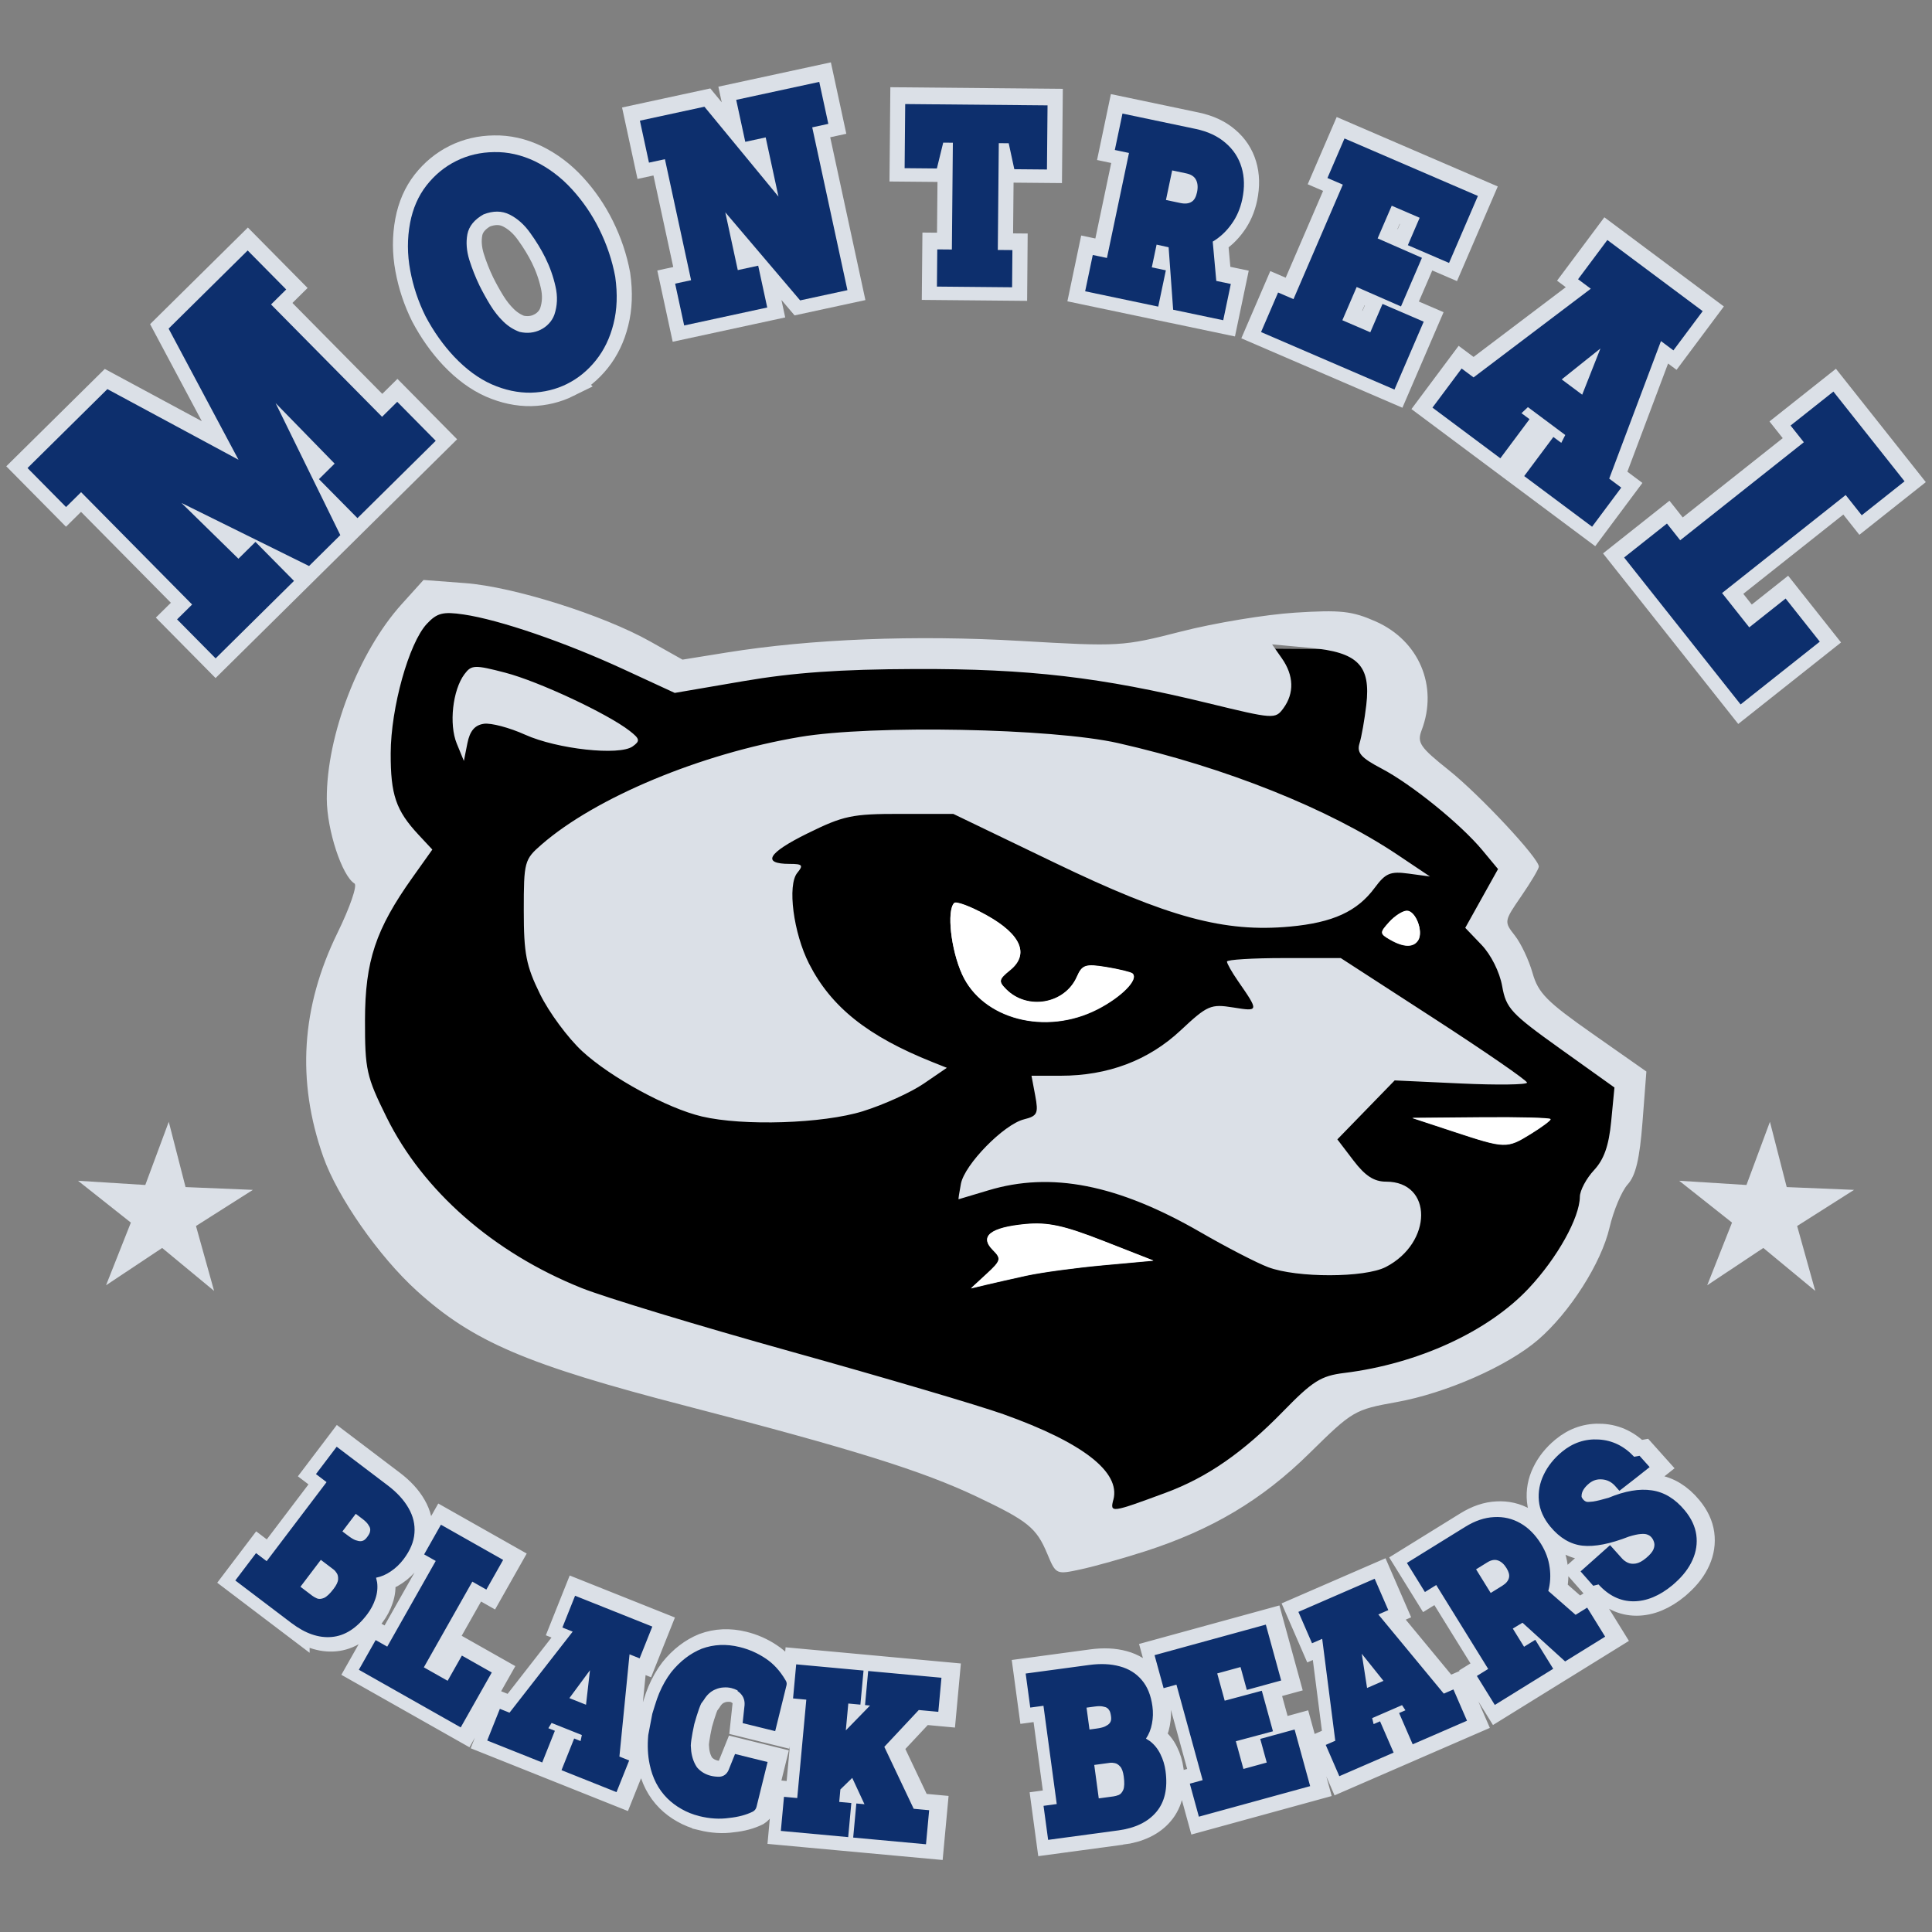 <?xml version="1.0" encoding="UTF-8" standalone="no"?>
<!-- Created with Inkscape (http://www.inkscape.org/) -->

<svg
   width="105.833mm"
   height="105.833mm"
   viewBox="0 0 105.833 105.833"
   version="1.1"
   id="svg1"
   xml:space="preserve"
   inkscape:version="1.4 (e7c3feb100, 2024-10-09)"
   sodipodi:docname="montreal.svg"
   inkscape:export-filename="../pngs/montreal.png"
   inkscape:export-xdpi="96"
   inkscape:export-ydpi="96"
   xmlns:inkscape="http://www.inkscape.org/namespaces/inkscape"
   xmlns:sodipodi="http://sodipodi.sourceforge.net/DTD/sodipodi-0.dtd"
   xmlns="http://www.w3.org/2000/svg"
   xmlns:svg="http://www.w3.org/2000/svg"><rect x="0" y="0" width="105.833" height="105.833" fill="#808080" stroke="none"/><sodipodi:namedview
     id="namedview1"
     pagecolor="#ffffff"
     bordercolor="#000000"
     borderopacity="0.25"
     inkscape:showpageshadow="2"
     inkscape:pageopacity="0.0"
     inkscape:pagecheckerboard="0"
     inkscape:deskcolor="#d1d1d1"
     inkscape:document-units="mm"
     inkscape:zoom="1.3647356"
     inkscape:cx="340.35897"
     inkscape:cy="177.32372"
     inkscape:window-width="1920"
     inkscape:window-height="1011"
     inkscape:window-x="0"
     inkscape:window-y="32"
     inkscape:window-maximized="1"
     inkscape:current-layer="layer1"
     showgrid="false" /><defs
     id="defs1" /><g
     inkscape:label="Capa 1"
     inkscape:groupmode="layer"
     id="layer1"><path
       d="m 16.135,88.876 -3.079,-2.335 1.136,-1.499 0.581,0.441 3.282,-4.329 -0.581,-0.441 1.136,-1.499 2.794,2.118 q 0.76,0.576 1.139,1.241 0.383,0.66 0.326,1.371 -0.048,0.71 -0.601,1.439 -0.298,0.393 -0.691,0.657 -0.388,0.268 -0.811,0.349 l 0.058,0.252 q 0.059,0.462 -0.098,0.913 -0.148,0.45 -0.45,0.847 -0.866,1.142 -1.94,1.235 -1.069,0.097 -2.201,-0.761 z m 3.09,-4.795 q 0.255,0.193 0.418,0.253 0.172,0.058 0.272,0.054 0.069,0.004 0.155,-0.035 0.095,-0.04 0.207,-0.188 0.139,-0.184 0.156,-0.291 0.026,-0.109 0.009,-0.17 -0.012,-0.09 -0.109,-0.227 -0.088,-0.139 -0.317,-0.313 l -0.362,-0.274 -0.731,0.964 z m -1.953,3.296 q 0.102,0.077 0.258,0.147 0.16,0.065 0.38,-0.025 0.224,-0.095 0.53,-0.498 0.24,-0.316 0.247,-0.527 0.011,-0.216 -0.079,-0.341 -0.086,-0.13 -0.153,-0.18 l -0.714,-0.541 -1.117,1.473 z m 8.132,7.212 -5.58,-3.157 0.92,-1.626 0.635,0.359 2.656,-4.694 -0.635,-0.359 0.92,-1.626 3.408,1.928 -0.92,1.626 -0.768,-0.435 -2.656,4.694 1.303,0.737 0.781,-1.381 1.637,0.926 z m 8.534,3.546 -3.013,-1.203 0.693,-1.735 0.351,0.14 0.07,-0.33 -1.658,-0.662 -0.177,0.288 0.357,0.142 -0.693,1.735 -3.013,-1.203 0.693,-1.735 0.529,0.211 3.46,-4.44 -0.564,-0.225 0.695,-1.741 4.231,1.689 -0.695,1.741 -0.553,-0.221 -0.555,5.6 0.535,0.214 z m -1.671,-4.787 0.217,-1.89 -1.127,1.527 z m 6.201,6.098 q -0.522,-0.129 -0.966,-0.384 -0.44,-0.247 -0.784,-0.589 -0.735,-0.735 -0.964,-1.859 -0.156,-0.73 -0.077,-1.607 l 0.222,-1.164 q 0,0 0.132,-0.429 0.132,-0.429 0.245,-0.697 0.271,-0.645 0.661,-1.155 0.722,-0.896 1.668,-1.282 0.986,-0.363 2.085,-0.091 0.764,0.189 1.403,0.617 0.642,0.416 1.097,1.187 0.097,0.142 0.061,0.285 l -0.621,2.516 -1.783,-0.44 0.106,-0.989 q 0.033,-0.48 -0.384,-0.767 0.012,-0.05 -0.022,-0.045 -0.146,-0.076 -0.314,-0.117 -0.211,-0.052 -0.433,-0.034 -0.22,0.011 -0.426,0.099 -0.394,0.153 -0.652,0.584 l -0.148,0.201 q -0.114,0.249 -0.249,0.69 -0.128,0.436 -0.128,0.436 0,0 -0.093,0.458 -0.087,0.46 -0.097,0.714 l 0.023,0.309 q 0.068,0.524 0.321,0.89 0.297,0.344 0.751,0.456 0.224,0.055 0.481,0.053 0.337,-0.029 0.489,-0.354 l 0.359,-0.893 1.783,0.44 -0.606,2.453 q -0.025,0.099 -0.08,0.165 -0.054,0.059 -0.116,0.097 -0.549,0.273 -1.306,0.35 -0.772,0.112 -1.636,-0.101 z m 12.423,1.545 -3.988,-0.367 0.172,-1.867 0.446,0.041 -0.67,-1.443 -0.65,0.634 -0.063,0.682 0.663,0.061 -0.172,1.867 -3.689,-0.34 0.172,-1.867 0.726,0.067 0.497,-5.39 -0.726,-0.067 0.172,-1.867 3.689,0.34 -0.172,1.867 -0.663,-0.061 -0.136,1.472 1.327,-1.362 -0.274,-0.025 0.172,-1.867 4.014,0.37 -0.172,1.867 -1.07,-0.099 -1.888,2.017 1.609,3.393 0.847,0.078 z m 10.521,-0.758 -3.83,0.517 -0.252,-1.864 0.723,-0.098 -0.727,-5.383 -0.723,0.098 -0.252,-1.864 3.475,-0.469 q 0.945,-0.128 1.682,0.076 0.737,0.198 1.198,0.742 0.466,0.537 0.589,1.444 0.066,0.488 -0.026,0.953 -0.086,0.464 -0.328,0.819 l 0.219,0.138 q 0.368,0.286 0.574,0.717 0.212,0.423 0.279,0.918 0.192,1.42 -0.504,2.244 -0.69,0.823 -2.097,1.013 z m -1.192,-5.578 q 0.317,-0.043 0.475,-0.116 0.163,-0.08 0.231,-0.154 0.052,-0.046 0.085,-0.134 0.039,-0.096 0.014,-0.279 -0.031,-0.228 -0.094,-0.317 -0.058,-0.095 -0.114,-0.127 -0.072,-0.055 -0.237,-0.084 -0.16,-0.037 -0.445,0.002 l -0.45,0.061 0.162,1.198 z m 0.94,3.714 q 0.127,-0.017 0.287,-0.077 0.159,-0.067 0.252,-0.286 0.092,-0.226 0.025,-0.726 -0.053,-0.393 -0.197,-0.548 -0.144,-0.161 -0.296,-0.186 -0.153,-0.031 -0.235,-0.02 l -0.888,0.12 0.247,1.832 z m 10.775,-0.562 -6.096,1.673 -0.496,-1.808 0.703,-0.193 -1.436,-5.232 -0.703,0.193 -0.496,-1.808 6.096,-1.673 0.84,3.06 -1.882,0.516 -0.344,-1.252 -1.277,0.35 0.41,1.493 2.033,-0.545 0.61,2.221 -2.033,0.545 0.416,1.518 1.277,-0.35 -0.356,-1.296 1.882,-0.516 z m 8.592,-3.583 -2.975,1.292 -0.744,-1.714 0.346,-0.15 -0.185,-0.282 -1.637,0.711 0.08,0.328 0.352,-0.153 0.744,1.714 -2.975,1.292 -0.744,-1.714 0.522,-0.227 -0.716,-5.583 -0.557,0.242 -0.747,-1.719 4.178,-1.815 0.747,1.719 -0.546,0.237 3.586,4.337 0.528,-0.229 z m -4.576,-2.184 -1.189,-1.485 0.291,1.875 z m 12.144,-2.421 -2.192,1.357 -2.336,-2.121 -0.531,0.321 0.616,0.996 0.615,-0.381 0.983,1.588 -3.199,1.98 -0.983,-1.588 0.62,-0.384 -2.846,-4.597 -0.62,0.384 -0.987,-1.594 3.199,-1.98 q 0.8,-0.495 1.575,-0.531 0.777,-0.045 1.441,0.334 0.66,0.374 1.132,1.135 0.384,0.62 0.473,1.287 0.095,0.664 -0.075,1.288 l 1.495,1.309 0.636,-0.394 z m -5.637,-2.786 q 0.316,-0.195 0.37,-0.447 0.052,-0.22 -0.137,-0.525 -0.202,-0.326 -0.469,-0.417 -0.261,-0.094 -0.582,0.105 l -0.615,0.381 0.801,1.295 z m 9.328,-0.037 q -1.064,0.882 -2.141,0.886 -1.072,-3.44e-4 -1.913,-0.924 l -0.289,0.073 -0.694,-0.787 1.616,-1.439 0.65,0.724 q 0.132,0.149 0.323,0.239 0.187,0.086 0.437,0.045 0.249,-0.04 0.559,-0.298 0.31,-0.257 0.403,-0.467 0.088,-0.214 0.044,-0.378 -0.044,-0.163 -0.125,-0.262 l -0.025,-0.03 q -0.082,-0.099 -0.213,-0.147 -0.131,-0.058 -0.378,-0.035 -0.243,0.018 -0.64,0.14 -1.551,0.605 -2.546,0.498 -0.989,-0.111 -1.761,-1.042 -0.555,-0.67 -0.627,-1.408 -0.071,-0.747 0.267,-1.443 0.334,-0.7 0.994,-1.247 0.896,-0.743 2.017,-0.675 1.116,0.064 1.938,0.945 l 0.296,-0.054 0.555,0.62 Q 89.706,80.989 88.874,81.629 L 88.619,81.342 q -0.285,-0.304 -0.686,-0.337 -0.405,-0.038 -0.716,0.219 -0.419,0.347 -0.415,0.693 -0.015,0.062 0.087,0.185 0.073,0.089 0.179,0.126 0.07,0.025 0.365,-0.011 0.295,-0.045 0.851,-0.207 1.347,-0.56 2.364,-0.406 1.018,0.145 1.806,1.096 0.535,0.645 0.633,1.345 0.094,0.695 -0.205,1.367 -0.299,0.672 -0.949,1.252 z"
       id="text1-9"
       style="font-size:11.245px;line-height:1;font-family:'Ranked Sports';-inkscape-font-specification:'Ranked Sports';text-align:center;letter-spacing:1.194px;word-spacing:0px;text-anchor:middle;fill:#dbe0e7;stroke:#dbe0e7;stroke-width:1.651;stroke-dasharray:none;stroke-opacity:1"
       aria-label="BLACK BEARS" /><path
       id="path60-1"
       style="fill:#dbe0e7;stroke-width:0.492"
       inkscape:transform-center-x="2.4439413"
       inkscape:transform-center-y="20.752167"
       d="m 99.438,70.715 -2.845,-2.353 -3.074,2.044 1.359,-3.433 -2.894,-2.292 3.685,0.231 1.286,-3.461 0.919,3.576 3.689,0.153 -3.117,1.979 z" /><path
       id="path60-1-9"
       style="fill:#dbe0e7;stroke-width:0.492"
       inkscape:transform-center-x="2.4439413"
       inkscape:transform-center-y="20.752167"
       d="m 11.728,70.715 -2.845,-2.353 -3.074,2.044 1.359,-3.433 -2.894,-2.292 3.685,0.231 1.286,-3.461 0.919,3.576 3.689,0.153 -3.117,1.979 z" /><path
       d="m 15.969,88.912 -3.079,-2.335 1.136,-1.499 0.581,0.441 3.282,-4.329 -0.581,-0.441 1.136,-1.499 2.794,2.118 q 0.76,0.576 1.139,1.241 0.383,0.66 0.326,1.371 -0.048,0.71 -0.601,1.439 -0.298,0.393 -0.691,0.657 -0.388,0.268 -0.811,0.349 l 0.058,0.252 q 0.059,0.462 -0.098,0.913 -0.148,0.45 -0.45,0.847 -0.866,1.142 -1.94,1.235 -1.069,0.097 -2.201,-0.761 z m 3.09,-4.795 q 0.255,0.193 0.418,0.253 0.172,0.058 0.272,0.054 0.069,0.004 0.155,-0.035 0.095,-0.04 0.207,-0.188 0.139,-0.184 0.156,-0.291 0.026,-0.109 0.009,-0.17 -0.012,-0.09 -0.109,-0.227 -0.088,-0.139 -0.317,-0.313 l -0.362,-0.274 -0.731,0.964 z m -1.953,3.296 q 0.102,0.077 0.258,0.147 0.16,0.065 0.38,-0.025 0.224,-0.095 0.53,-0.498 0.24,-0.316 0.247,-0.527 0.011,-0.216 -0.079,-0.341 -0.086,-0.13 -0.153,-0.18 l -0.714,-0.541 -1.117,1.473 z m 8.132,7.212 -5.58,-3.157 0.92,-1.626 0.635,0.359 2.656,-4.694 -0.635,-0.359 0.92,-1.626 3.408,1.928 -0.92,1.626 -0.768,-0.435 -2.656,4.694 1.303,0.737 0.781,-1.381 1.637,0.926 z m 8.534,3.546 -3.013,-1.203 0.693,-1.735 0.351,0.14 0.07,-0.33 -1.658,-0.662 -0.177,0.288 0.357,0.142 -0.693,1.735 -3.013,-1.203 0.693,-1.735 0.529,0.211 3.46,-4.44 -0.564,-0.225 0.695,-1.741 4.231,1.689 -0.695,1.741 -0.553,-0.221 -0.555,5.6 0.535,0.214 z m -1.671,-4.787 0.217,-1.89 -1.127,1.527 z m 6.201,6.098 q -0.522,-0.129 -0.966,-0.384 -0.44,-0.247 -0.784,-0.589 -0.735,-0.735 -0.964,-1.859 -0.156,-0.73 -0.077,-1.607 l 0.222,-1.164 q 0,0 0.132,-0.429 0.132,-0.429 0.245,-0.697 0.271,-0.645 0.661,-1.155 0.722,-0.896 1.668,-1.282 0.986,-0.363 2.085,-0.091 0.764,0.189 1.403,0.617 0.642,0.416 1.097,1.187 0.097,0.142 0.061,0.285 l -0.621,2.516 -1.783,-0.44 0.106,-0.989 q 0.033,-0.48 -0.384,-0.767 0.012,-0.05 -0.022,-0.045 -0.146,-0.076 -0.314,-0.117 -0.211,-0.052 -0.433,-0.034 -0.22,0.011 -0.426,0.099 -0.394,0.153 -0.652,0.584 l -0.148,0.201 q -0.114,0.249 -0.249,0.69 -0.128,0.436 -0.128,0.436 0,0 -0.093,0.458 -0.087,0.46 -0.097,0.714 l 0.023,0.309 q 0.068,0.524 0.321,0.89 0.297,0.344 0.751,0.456 0.224,0.055 0.481,0.053 0.337,-0.029 0.489,-0.354 l 0.359,-0.893 1.783,0.44 -0.606,2.453 q -0.025,0.099 -0.08,0.165 -0.054,0.059 -0.116,0.096 -0.549,0.273 -1.306,0.35 -0.772,0.112 -1.636,-0.101 z m 12.423,1.545 -3.988,-0.367 0.172,-1.867 0.446,0.041 -0.67,-1.443 -0.65,0.634 -0.063,0.682 0.663,0.061 -0.172,1.867 -3.689,-0.34 0.172,-1.867 0.726,0.067 0.497,-5.39 -0.726,-0.067 0.172,-1.867 3.689,0.34 -0.172,1.867 -0.663,-0.061 -0.136,1.472 1.327,-1.362 -0.274,-0.025 0.172,-1.867 4.014,0.37 -0.172,1.867 -1.07,-0.099 -1.888,2.017 1.609,3.393 0.847,0.078 z m 10.521,-0.758 -3.83,0.517 -0.252,-1.864 0.723,-0.098 -0.727,-5.383 -0.723,0.098 -0.252,-1.864 3.475,-0.469 q 0.945,-0.128 1.682,0.076 0.737,0.198 1.198,0.742 0.466,0.537 0.589,1.444 0.066,0.488 -0.026,0.953 -0.086,0.464 -0.328,0.819 l 0.219,0.138 q 0.368,0.286 0.574,0.717 0.212,0.423 0.279,0.918 0.192,1.42 -0.504,2.244 -0.69,0.823 -2.097,1.013 z m -1.192,-5.578 q 0.317,-0.043 0.475,-0.116 0.163,-0.08 0.231,-0.154 0.052,-0.046 0.085,-0.134 0.039,-0.096 0.014,-0.279 -0.031,-0.228 -0.094,-0.317 -0.058,-0.095 -0.114,-0.127 -0.072,-0.055 -0.237,-0.084 -0.16,-0.037 -0.445,0.002 l -0.45,0.061 0.162,1.198 z m 0.94,3.714 q 0.127,-0.017 0.287,-0.077 0.159,-0.067 0.252,-0.286 0.092,-0.225 0.025,-0.726 -0.053,-0.393 -0.197,-0.548 -0.144,-0.161 -0.296,-0.186 -0.153,-0.031 -0.235,-0.02 l -0.888,0.12 0.247,1.832 z m 10.775,-0.562 -6.096,1.673 -0.496,-1.808 0.703,-0.193 -1.436,-5.232 -0.703,0.193 -0.496,-1.808 6.096,-1.673 0.84,3.06 -1.882,0.516 -0.344,-1.252 -1.277,0.35 0.41,1.493 2.033,-0.545 0.61,2.221 -2.033,0.545 0.416,1.518 1.277,-0.35 -0.356,-1.296 1.882,-0.516 z m 8.592,-3.583 -2.975,1.292 -0.744,-1.714 0.346,-0.15 -0.185,-0.282 -1.637,0.711 0.08,0.328 0.352,-0.153 0.744,1.714 -2.975,1.292 -0.744,-1.714 0.522,-0.227 -0.716,-5.583 -0.557,0.242 -0.747,-1.719 4.178,-1.815 0.747,1.719 -0.546,0.237 3.586,4.337 0.528,-0.229 z m -4.576,-2.184 -1.189,-1.485 0.291,1.875 z m 12.144,-2.421 -2.192,1.357 -2.336,-2.121 -0.531,0.321 0.616,0.996 0.615,-0.381 0.983,1.588 -3.199,1.98 -0.983,-1.588 0.62,-0.384 -2.846,-4.597 -0.62,0.384 -0.987,-1.594 3.199,-1.98 q 0.8,-0.495 1.575,-0.531 0.777,-0.045 1.441,0.334 0.66,0.374 1.132,1.135 0.384,0.62 0.473,1.287 0.095,0.664 -0.075,1.288 l 1.495,1.309 0.636,-0.394 z M 82.291,86.869 q 0.316,-0.195 0.37,-0.447 0.052,-0.22 -0.137,-0.525 -0.202,-0.326 -0.469,-0.417 -0.261,-0.094 -0.582,0.105 l -0.615,0.381 0.801,1.295 z m 9.328,-0.037 q -1.064,0.882 -2.141,0.886 -1.072,-3.44e-4 -1.913,-0.924 l -0.289,0.073 -0.694,-0.787 1.616,-1.439 0.65,0.724 q 0.131,0.149 0.323,0.239 0.187,0.086 0.437,0.045 0.249,-0.04 0.559,-0.298 0.31,-0.257 0.403,-0.467 0.088,-0.214 0.044,-0.378 -0.044,-0.163 -0.125,-0.262 l -0.025,-0.03 q -0.082,-0.099 -0.213,-0.147 -0.131,-0.058 -0.378,-0.035 -0.243,0.018 -0.64,0.14 -1.551,0.605 -2.546,0.498 -0.989,-0.111 -1.761,-1.042 -0.555,-0.67 -0.627,-1.408 -0.071,-0.747 0.267,-1.443 0.334,-0.7 0.994,-1.247 0.896,-0.743 2.017,-0.675 1.116,0.064 1.938,0.945 l 0.296,-0.054 0.555,0.62 q -0.825,0.659 -1.657,1.299 l -0.255,-0.287 q -0.285,-0.304 -0.686,-0.337 -0.405,-0.038 -0.716,0.219 -0.419,0.347 -0.415,0.693 -0.015,0.062 0.087,0.185 0.073,0.089 0.179,0.126 0.07,0.025 0.365,-0.011 0.295,-0.045 0.851,-0.207 1.347,-0.56 2.364,-0.406 1.018,0.145 1.806,1.096 0.535,0.645 0.633,1.345 0.094,0.695 -0.205,1.367 -0.299,0.672 -0.949,1.252 z"
       id="text1"
       style="font-size:11.245px;line-height:1;font-family:'Ranked Sports';-inkscape-font-specification:'Ranked Sports';text-align:center;letter-spacing:1.194px;word-spacing:0px;text-anchor:middle;fill:#0d2f6d;fill-opacity:1;stroke-width:1.333"
       aria-label="BLACK BEARS" /><path
       d="m 23.873,24.057 -4.287,4.237 -2.111,-2.136 0.86,-0.85 -3.235,-3.317 3.546,7.233 -1.713,1.693 -6.989,-3.455 3.121,3.056 0.933,-0.922 2.111,2.136 -4.294,4.244 -2.111,-2.136 0.824,-0.814 -6.082,-6.154 -0.824,0.814 -2.111,-2.136 4.375,-4.324 7.183,3.87 -3.829,-7.184 4.331,-4.28 2.111,2.136 -0.831,0.821 6.082,6.154 0.831,-0.821 z"
       id="path7-7"
       style="font-size:19.756px;line-height:1;font-family:'Ranked Sports';-inkscape-font-specification:'Ranked Sports';text-align:center;letter-spacing:1.31px;word-spacing:0px;text-anchor:middle;stroke:#dbe0e7;stroke-width:1.651;stroke-opacity:1" /><path
       style="font-size:17.639px;line-height:1;font-family:'Ranked Sports';-inkscape-font-specification:'Ranked Sports';text-align:center;letter-spacing:1.31px;word-spacing:0px;text-anchor:middle;stroke:#dbe0e7;stroke-width:1.651;stroke-opacity:1"
       d="m 31.069,20.941 q -0.91,0.452 -1.979,0.481 -1.064,0.017 -2.148,-0.457 -1.075,-0.478 -2.058,-1.513 -0.91,-0.969 -1.573,-2.223 -0.594,-1.197 -0.836,-2.508 -0.246,-1.319 -0.008,-2.591 0.225,-1.195 0.899,-2.06 0.682,-0.87 1.633,-1.342 0.951,-0.472 2.069,-0.485 1.122,-0.025 2.229,0.498 1.144,0.556 2.042,1.541 0.893,0.977 1.487,2.174 0.631,1.271 0.88,2.618 0.2,1.413 -0.094,2.57 -0.286,1.153 -0.96,1.999 -0.674,0.845 -1.584,1.297 z m -1.444,-2.972 q 0.254,-0.126 0.447,-0.334 0.201,-0.212 0.3,-0.486 0.248,-0.736 0.062,-1.543 -0.182,-0.819 -0.56,-1.582 -0.334,-0.672 -0.823,-1.349 -0.481,-0.681 -1.123,-1.006 -0.642,-0.325 -1.437,-0.013 -0.75,0.423 -0.883,1.082 -0.125,0.655 0.102,1.4 0.235,0.742 0.561,1.418 0.273,0.549 0.59,1.066 0.318,0.517 0.714,0.903 0.396,0.386 0.895,0.568 0.622,0.141 1.155,-0.123 z"
       id="path8-2" /><path
       style="font-size:15.522px;line-height:1;font-family:'Ranked Sports';-inkscape-font-specification:'Ranked Sports';text-align:center;letter-spacing:1.31px;word-spacing:0px;text-anchor:middle;stroke:#dbe0e7;stroke-width:1.651;stroke-opacity:1"
       d="m 46.425,15.806 -2.59,0.56 -4.1,-4.824 0.684,3.165 1.118,-0.242 0.495,2.291 -4.55,0.984 -0.495,-2.291 0.874,-0.189 -1.433,-6.629 -0.874,0.189 -0.497,-2.299 3.535,-0.764 4.056,4.924 -0.701,-3.243 -1.118,0.242 -0.497,-2.299 4.55,-0.984 0.497,2.299 -0.882,0.191 z"
       id="path9-7" /><path
       style="font-size:13.406px;line-height:1;font-family:'Ranked Sports';-inkscape-font-specification:'Ranked Sports';text-align:center;letter-spacing:1.31px;word-spacing:0px;text-anchor:middle;stroke:#dbe0e7;stroke-width:1.651;stroke-opacity:1"
       d="m 55.446,15.648 -4.118,-0.038 0.019,-2.038 0.8,0.007 0.054,-5.85 -0.529,-0.005 -0.347,1.416 -1.767,-0.016 0.032,-3.513 7.797,0.072 -0.032,3.513 -1.788,-0.016 -0.307,-1.422 -0.543,-0.005 -0.054,5.85 0.8,0.007 z"
       id="path10-2" /><path
       style="font-size:13.406px;line-height:1;font-family:'Ranked Sports';-inkscape-font-specification:'Ranked Sports';text-align:center;letter-spacing:1.31px;word-spacing:0px;text-anchor:middle;stroke:#dbe0e7;stroke-width:1.651;stroke-opacity:1"
       d="m 67.011,17.453 -2.743,-0.576 -0.248,-3.421 -0.659,-0.145 -0.262,1.246 0.769,0.162 -0.417,1.988 -4.003,-0.84 0.417,-1.988 0.776,0.163 1.208,-5.752 -0.776,-0.163 0.419,-1.995 4.003,0.84 q 1.001,0.21 1.638,0.763 0.646,0.548 0.883,1.344 0.239,0.789 0.039,1.743 -0.163,0.776 -0.593,1.368 -0.423,0.594 -1.026,0.957 l 0.195,2.152 0.796,0.167 z m -2.348,-6.421 q 0.395,0.083 0.627,-0.074 0.206,-0.134 0.286,-0.516 0.086,-0.408 -0.056,-0.68 -0.135,-0.27 -0.537,-0.354 l -0.769,-0.162 -0.34,1.62 z"
       id="path11-2" /><path
       style="font-size:15.522px;line-height:1;font-family:'Ranked Sports';-inkscape-font-specification:'Ranked Sports';text-align:center;letter-spacing:1.31px;word-spacing:0px;text-anchor:middle;stroke:#dbe0e7;stroke-width:1.651;stroke-opacity:1"
       d="m 76.391,21.251 -7.308,-3.15 0.934,-2.167 0.843,0.363 2.703,-6.272 -0.843,-0.363 0.934,-2.167 7.308,3.15 -1.581,3.669 -2.256,-0.972 0.647,-1.502 -1.531,-0.66 -0.772,1.79 2.427,1.064 -1.148,2.663 -2.427,-1.064 -0.784,1.82 1.531,0.66 0.669,-1.553 2.256,0.972 z"
       id="path12-6" /><path
       style="font-size:17.639px;line-height:1;font-family:'Ranked Sports';-inkscape-font-specification:'Ranked Sports';text-align:center;letter-spacing:1.31px;word-spacing:0px;text-anchor:middle;stroke:#dbe0e7;stroke-width:1.651;stroke-opacity:1"
       d="m 87.217,28.765 -3.719,-2.775 1.598,-2.142 0.433,0.323 0.219,-0.431 -2.047,-1.527 -0.351,0.332 0.44,0.328 -1.598,2.142 -3.719,-2.775 1.598,-2.142 0.653,0.487 6.422,-4.858 -0.697,-0.52 1.604,-2.149 5.223,3.897 -1.604,2.149 -0.682,-0.509 -2.835,7.534 0.66,0.493 z m -0.542,-7.233 0.999,-2.532 -2.121,1.695 z"
       id="path13-1" /><path
       d="m 95.353,38.498 -6.381,-8.049 2.346,-1.86 0.726,0.916 6.772,-5.369 -0.726,-0.916 2.346,-1.86 3.898,4.916 -2.346,1.86 -0.879,-1.109 -6.772,5.369 1.49,1.88 1.992,-1.579 1.872,2.362 z"
       id="path14-0"
       style="font-size:19.756px;line-height:1;font-family:'Ranked Sports';-inkscape-font-specification:'Ranked Sports';text-align:center;letter-spacing:1.31px;word-spacing:0px;text-anchor:middle;stroke:#dbe0e7;stroke-width:1.651;stroke-opacity:1" /><path
       d="m 23.869,24.146 -4.287,4.237 -2.111,-2.136 0.86,-0.85 -3.235,-3.317 3.546,7.233 -1.713,1.693 -6.989,-3.455 3.121,3.056 0.933,-0.922 2.111,2.136 -4.294,4.244 -2.111,-2.136 0.824,-0.814 -6.082,-6.154 -0.824,0.814 -2.111,-2.136 4.375,-4.324 7.183,3.87 -3.829,-7.184 4.331,-4.28 2.111,2.136 -0.831,0.821 6.082,6.154 0.831,-0.821 z"
       id="path7"
       style="font-size:19.756px;line-height:1;font-family:'Ranked Sports';-inkscape-font-specification:'Ranked Sports';text-align:center;letter-spacing:1.31px;word-spacing:0px;text-anchor:middle;fill:#0d2f6d;fill-opacity:1;stroke:none;stroke-width:1.651" /><path
       style="font-size:17.639px;line-height:1;font-family:'Ranked Sports';-inkscape-font-specification:'Ranked Sports';text-align:center;letter-spacing:1.31px;word-spacing:0px;text-anchor:middle;fill:#0d2f6d;fill-opacity:1;stroke:none;stroke-width:1.651"
       d="m 31.065,21.03 q -0.91,0.452 -1.979,0.481 -1.064,0.017 -2.148,-0.457 -1.075,-0.478 -2.058,-1.513 -0.91,-0.969 -1.573,-2.223 -0.594,-1.197 -0.836,-2.508 -0.246,-1.319 -0.008,-2.591 0.225,-1.195 0.899,-2.06 0.682,-0.87 1.633,-1.342 0.951,-0.472 2.069,-0.485 1.122,-0.025 2.229,0.498 1.144,0.556 2.042,1.541 0.893,0.977 1.487,2.174 0.631,1.271 0.88,2.618 0.2,1.413 -0.094,2.57 -0.286,1.153 -0.96,1.999 -0.674,0.845 -1.584,1.297 z m -1.444,-2.972 q 0.254,-0.126 0.447,-0.334 0.201,-0.212 0.3,-0.486 0.248,-0.736 0.062,-1.543 -0.182,-0.819 -0.56,-1.582 -0.334,-0.672 -0.823,-1.349 -0.481,-0.681 -1.123,-1.006 -0.642,-0.325 -1.437,-0.013 -0.75,0.423 -0.883,1.082 -0.125,0.655 0.102,1.4 0.235,0.742 0.561,1.418 0.273,0.549 0.59,1.066 0.318,0.517 0.714,0.903 0.396,0.386 0.895,0.568 0.622,0.141 1.155,-0.123 z"
       id="path8" /><path
       style="font-size:15.522px;line-height:1;font-family:'Ranked Sports';-inkscape-font-specification:'Ranked Sports';text-align:center;letter-spacing:1.31px;word-spacing:0px;text-anchor:middle;fill:#0d2f6d;fill-opacity:1;stroke:none;stroke-width:1.651"
       d="m 46.421,15.895 -2.59,0.56 -4.1,-4.824 0.684,3.165 1.118,-0.242 0.495,2.291 -4.55,0.984 -0.495,-2.291 0.874,-0.189 -1.433,-6.629 -0.874,0.189 -0.497,-2.299 3.535,-0.764 4.056,4.924 -0.701,-3.243 -1.118,0.242 -0.497,-2.299 4.55,-0.984 0.497,2.299 -0.882,0.191 z"
       id="path9" /><path
       style="font-size:13.406px;line-height:1;font-family:'Ranked Sports';-inkscape-font-specification:'Ranked Sports';text-align:center;letter-spacing:1.31px;word-spacing:0px;text-anchor:middle;fill:#0d2f6d;fill-opacity:1;stroke:none;stroke-width:1.651"
       d="m 55.442,15.737 -4.118,-0.038 0.019,-2.038 0.8,0.007 0.054,-5.85 -0.529,-0.005 -0.347,1.416 -1.767,-0.016 0.032,-3.513 7.797,0.072 -0.032,3.513 -1.788,-0.016 -0.307,-1.422 -0.543,-0.005 -0.054,5.85 0.8,0.007 z"
       id="path10" /><path
       style="font-size:13.406px;line-height:1;font-family:'Ranked Sports';-inkscape-font-specification:'Ranked Sports';text-align:center;letter-spacing:1.31px;word-spacing:0px;text-anchor:middle;fill:#0d2f6d;fill-opacity:1;stroke:none;stroke-width:1.651"
       d="m 67.007,17.542 -2.743,-0.576 -0.248,-3.421 -0.659,-0.145 -0.262,1.246 0.769,0.162 -0.417,1.988 -4.003,-0.84 0.417,-1.988 0.776,0.163 1.208,-5.752 -0.776,-0.163 0.419,-1.995 4.003,0.84 q 1.001,0.21 1.638,0.763 0.646,0.548 0.883,1.344 0.239,0.789 0.039,1.743 -0.163,0.776 -0.593,1.368 -0.423,0.594 -1.026,0.957 l 0.195,2.152 0.796,0.167 z m -2.348,-6.421 q 0.395,0.083 0.627,-0.074 0.206,-0.134 0.286,-0.516 0.086,-0.408 -0.056,-0.68 -0.135,-0.27 -0.537,-0.354 l -0.769,-0.162 -0.34,1.62 z"
       id="path11" /><path
       style="font-size:15.522px;line-height:1;font-family:'Ranked Sports';-inkscape-font-specification:'Ranked Sports';text-align:center;letter-spacing:1.31px;word-spacing:0px;text-anchor:middle;fill:#0d2f6d;fill-opacity:1;stroke:none;stroke-width:1.651"
       d="m 76.387,21.34 -7.308,-3.15 0.934,-2.167 0.843,0.363 2.703,-6.272 -0.843,-0.363 0.934,-2.167 7.308,3.15 -1.581,3.669 -2.256,-0.972 0.647,-1.502 -1.531,-0.66 -0.772,1.79 2.427,1.064 -1.148,2.663 -2.427,-1.064 -0.784,1.82 1.531,0.66 0.669,-1.553 2.256,0.972 z"
       id="path12" /><path
       style="font-size:17.639px;line-height:1;font-family:'Ranked Sports';-inkscape-font-specification:'Ranked Sports';text-align:center;letter-spacing:1.31px;word-spacing:0px;text-anchor:middle;fill:#0d2f6d;fill-opacity:1;stroke:none;stroke-width:1.651"
       d="m 87.213,28.854 -3.719,-2.775 1.598,-2.142 0.433,0.323 0.219,-0.431 -2.047,-1.527 -0.351,0.332 0.44,0.328 -1.598,2.142 -3.719,-2.775 1.598,-2.142 0.653,0.487 6.422,-4.858 -0.697,-0.52 1.604,-2.149 5.223,3.897 -1.604,2.149 -0.682,-0.509 -2.835,7.534 0.66,0.493 z m -0.542,-7.233 0.999,-2.532 -2.121,1.695 z"
       id="path13" /><path
       d="m 95.349,38.588 -6.381,-8.049 2.346,-1.86 0.726,0.916 6.772,-5.369 -0.726,-0.916 2.346,-1.86 3.898,4.916 -2.346,1.86 -0.879,-1.109 -6.772,5.369 1.49,1.88 1.992,-1.579 1.872,2.362 z"
       id="path14"
       style="font-size:19.756px;line-height:1;font-family:'Ranked Sports';-inkscape-font-specification:'Ranked Sports';text-align:center;letter-spacing:1.31px;word-spacing:0px;text-anchor:middle;fill:#0d2f6d;fill-opacity:1;stroke:none;stroke-width:1.651" /><path
       style="fill:#000000;fill-opacity:1;stroke:none;stroke-width:2.451"
       d="m 75.72,35.593 0.502,5.184 c 0,0 3.679,3.01 4.097,3.261 0.418,0.251 2.676,3.846 2.676,3.846 l -1.254,3.01 2.174,3.846 5.101,4.097 0.418,2.676 -1.756,4.014 -2.007,4.85 -5.351,4.264 -7.609,2.258 -7.275,5.602 -6.104,1.589 -1.589,-2.843 -12.459,-4.014 -18.479,-5.77 -6.438,-7.024 -2.007,-8.111 3.01,-9.449 -2.341,-3.93 c 0,0 0.669,-2.843 2.09,-5.853 -1.016,-3.589 3.668,-4.274 8.09,-3.291 2.624,0.583 3.043,2.296 7.897,2.857 8.894,1.028 6.154,-1.519 38.615,-1.071 z"
       id="path1"
       sodipodi:nodetypes="cccccccccccccccccccsccssc" /><path
       id="path27"
       style="fill:#dbe0e7;fill-opacity:1;stroke-width:1.142"
       d="m 62.7,84.988 c 3.684,-1.185 6.436,-2.825 9.026,-5.377 2.364,-2.329 2.47,-2.392 4.766,-2.804 2.719,-0.489 6.086,-1.97 7.764,-3.416 1.738,-1.498 3.458,-4.197 3.911,-6.138 0.22,-0.944 0.669,-2.012 0.998,-2.374 0.437,-0.481 0.655,-1.399 0.81,-3.42 l 0.212,-2.762 -2.937,-2.06 c -2.524,-1.77 -2.988,-2.239 -3.299,-3.338 -0.199,-0.703 -0.634,-1.625 -0.967,-2.048 -0.601,-0.764 -0.598,-0.782 0.353,-2.165 0.528,-0.767 0.959,-1.494 0.959,-1.615 0,-0.463 -3.238,-3.93 -4.936,-5.285 -1.584,-1.264 -1.744,-1.501 -1.482,-2.19 0.914,-2.405 -0.142,-4.902 -2.519,-5.954 -1.294,-0.572 -1.918,-0.64 -4.424,-0.481 -1.605,0.102 -4.4,0.564 -6.211,1.027 -3.238,0.828 -3.388,0.837 -8.864,0.519 -5.722,-0.332 -11.438,-0.105 -16.051,0.637 l -2.422,0.39 -1.769,-0.995 C 33.048,33.693 28.136,32.143 25.49,31.943 l -2.29,-0.173 -1.193,1.321 c -2.361,2.614 -4.12,7.186 -4.106,10.675 0.007,1.695 0.829,4.208 1.517,4.632 0.166,0.102 -0.252,1.317 -0.929,2.699 -1.991,4.066 -2.249,8.111 -0.782,12.269 0.781,2.214 3.054,5.47 5.131,7.35 3.076,2.785 6.006,4.037 14.72,6.293 9.151,2.369 12.972,3.562 15.956,4.98 2.807,1.335 3.258,1.701 3.856,3.13 0.476,1.139 0.483,1.142 1.857,0.843 0.758,-0.165 2.322,-0.604 3.474,-0.975 z M 60.991,82.151 C 61.388,80.633 59.315,79.022 54.963,77.469 53.634,76.994 48.412,75.454 43.359,74.045 38.306,72.636 33.129,71.066 31.854,70.555 27.028,68.62 23.174,65.244 21.177,61.203 20.071,58.966 19.99,58.601 19.994,55.883 c 0.006,-3.243 0.582,-4.975 2.606,-7.821 L 23.683,46.539 22.923,45.723 c -1.236,-1.328 -1.528,-2.187 -1.521,-4.463 0.009,-2.493 0.996,-6.03 1.977,-7.083 0.56,-0.601 0.885,-0.684 2.023,-0.516 1.964,0.29 5.536,1.514 8.755,3.001 l 2.804,1.295 3.763,-0.645 c 2.736,-0.469 5.304,-0.65 9.404,-0.664 6.214,-0.021 10.191,0.444 16.067,1.875 3.585,0.873 3.666,0.879 4.11,0.272 0.602,-0.823 0.572,-1.794 -0.084,-2.73 l -0.537,-0.766 2.062,0.187 c 2.639,0.239 3.353,0.961 3.098,3.132 -0.094,0.8 -0.26,1.744 -0.37,2.099 -0.16,0.518 0.075,0.789 1.198,1.379 1.657,0.871 4.341,3.045 5.536,4.483 l 0.853,1.027 -0.898,1.61 -0.898,1.61 0.894,0.934 c 0.518,0.541 0.992,1.491 1.128,2.259 0.215,1.215 0.48,1.5 3.193,3.439 l 2.958,2.114 -0.179,1.854 c -0.129,1.337 -0.392,2.084 -0.944,2.678 -0.421,0.453 -0.768,1.106 -0.772,1.451 -0.013,1.154 -1.231,3.34 -2.79,5.006 -2.226,2.38 -6.083,4.151 -10.119,4.648 -1.271,0.156 -1.729,0.444 -3.34,2.098 -2.199,2.258 -4.166,3.622 -6.435,4.462 -2.994,1.108 -3.063,1.118 -2.871,0.383 z M 56.253,69.881 c 0.798,-0.175 2.684,-0.43 4.19,-0.567 l 2.74,-0.25 -2.736,-1.072 c -2.171,-0.85 -3.057,-1.041 -4.29,-0.923 -1.907,0.183 -2.516,0.668 -1.773,1.411 0.48,0.48 0.454,0.584 -0.336,1.313 l -0.858,0.791 0.806,-0.193 c 0.443,-0.106 1.459,-0.336 2.256,-0.511 z M 75.912,69.406 c 2.573,-1.33 2.586,-4.676 0.019,-4.676 -0.661,0 -1.145,-0.313 -1.789,-1.158 l -0.883,-1.158 1.57,-1.615 1.57,-1.615 3.626,0.168 c 1.994,0.092 3.626,0.071 3.625,-0.047 -9.25e-4,-0.118 -2.297,-1.702 -5.103,-3.519 l -5.101,-3.304 h -3.117 c -1.714,0 -3.117,0.086 -3.117,0.192 0,0.106 0.266,0.577 0.592,1.048 1.168,1.688 1.167,1.693 -0.248,1.466 -1.236,-0.198 -1.41,-0.122 -2.885,1.257 -1.759,1.646 -3.979,2.483 -6.578,2.483 h -1.589 l 0.205,1.091 c 0.183,0.977 0.119,1.113 -0.617,1.298 -1.105,0.277 -3.252,2.47 -3.454,3.528 -0.09,0.469 -0.147,0.851 -0.127,0.849 0.02,-0.002 0.748,-0.22 1.618,-0.484 3.447,-1.046 7.106,-0.325 11.634,2.291 1.418,0.82 3.086,1.682 3.707,1.915 1.572,0.592 5.289,0.586 6.443,-0.011 z m 7.943,-7.281 c 0.597,-0.369 1.086,-0.732 1.086,-0.806 0,-0.074 -1.704,-0.12 -3.788,-0.101 l -3.788,0.033 2.256,0.744 c 2.841,0.937 2.922,0.94 4.233,0.13 z m -36.582,-1.255 c 1.127,-0.35 2.621,-1.028 3.322,-1.506 l 1.273,-0.87 -0.79,-0.315 c -3.544,-1.416 -5.546,-3.011 -6.757,-5.385 -0.859,-1.685 -1.2,-4.313 -0.645,-4.982 0.345,-0.416 0.282,-0.489 -0.42,-0.489 -1.55,0 -1.199,-0.598 0.977,-1.67 1.976,-0.973 2.438,-1.07 5.082,-1.069 l 2.908,0.002 5.549,2.673 c 6.227,3 9.294,3.832 12.896,3.498 2.347,-0.217 3.679,-0.827 4.637,-2.124 0.596,-0.805 0.853,-0.913 1.859,-0.777 l 1.168,0.158 -1.773,-1.188 C 72.787,44.299 67.131,42.038 61.249,40.706 57.654,39.891 47.77,39.701 43.817,40.369 c -5.44,0.92 -11.19,3.316 -14.158,5.9 -0.934,0.813 -0.967,0.937 -0.967,3.608 0,2.37 0.128,3.026 0.893,4.584 0.491,1 1.531,2.406 2.31,3.125 1.554,1.433 4.66,3.127 6.549,3.572 2.274,0.536 6.636,0.394 8.829,-0.287 z M 60.113,55.302 c 1.324,-0.677 2.274,-1.642 1.931,-1.962 -0.082,-0.077 -0.73,-0.235 -1.439,-0.352 -1.138,-0.187 -1.327,-0.126 -1.612,0.526 -0.652,1.492 -2.703,1.86 -3.869,0.693 -0.437,-0.437 -0.415,-0.549 0.208,-1.053 1.07,-0.866 0.608,-1.951 -1.278,-3.002 -0.867,-0.483 -1.67,-0.786 -1.784,-0.672 -0.415,0.415 -0.178,2.551 0.433,3.898 1.121,2.47 4.583,3.369 7.41,1.923 z M 77.69,51.512 c 0.295,-0.477 -0.14,-1.609 -0.618,-1.609 -0.227,0 -0.662,0.277 -0.969,0.615 -0.528,0.584 -0.527,0.633 0.031,0.957 0.75,0.436 1.301,0.449 1.556,0.036 z M 26.506,39.648 c 0.391,-0.056 1.405,0.212 2.254,0.596 1.757,0.793 5.166,1.166 5.896,0.644 0.42,-0.3 0.398,-0.412 -0.161,-0.849 -1.208,-0.944 -4.992,-2.715 -6.818,-3.19 -1.681,-0.438 -1.853,-0.431 -2.237,0.085 -0.646,0.869 -0.853,2.742 -0.42,3.797 l 0.391,0.953 0.192,-0.967 c 0.134,-0.676 0.406,-0.998 0.903,-1.068 z" /><path
       style="fill:#ffffff;fill-opacity:1;stroke-width:1.142"
       d="m 77.687,51.493 c 0.295,-0.477 -0.14,-1.609 -0.618,-1.609 -0.227,0 -0.662,0.277 -0.969,0.615 -0.528,0.584 -0.527,0.633 0.031,0.957 0.75,0.436 1.301,0.449 1.556,0.036 z"
       id="path56" /><path
       style="fill:#ffffff;fill-opacity:1;stroke-width:1.142"
       d="m 60.11,55.284 c 1.324,-0.677 2.274,-1.642 1.931,-1.962 -0.082,-0.077 -0.73,-0.235 -1.439,-0.352 -1.138,-0.187 -1.327,-0.126 -1.612,0.526 -0.652,1.492 -2.703,1.86 -3.869,0.693 -0.437,-0.437 -0.415,-0.549 0.208,-1.053 1.07,-0.866 0.608,-1.951 -1.278,-3.002 -0.867,-0.483 -1.67,-0.786 -1.784,-0.672 -0.415,0.415 -0.178,2.551 0.433,3.898 1.121,2.47 4.583,3.369 7.41,1.923 z"
       id="path55" /><path
       style="fill:#ffffff;fill-opacity:1;stroke-width:1.142"
       d="m 83.853,62.107 c 0.597,-0.369 1.086,-0.732 1.086,-0.806 0,-0.074 -1.704,-0.12 -3.788,-0.101 l -3.788,0.033 2.256,0.744 c 2.841,0.937 2.922,0.94 4.233,0.13 z"
       id="path53" /><path
       style="fill:#ffffff;fill-opacity:1;stroke-width:1.142"
       d="m 56.25,69.863 c 0.798,-0.175 2.684,-0.43 4.19,-0.567 l 2.74,-0.25 -2.736,-1.072 c -2.171,-0.85 -3.057,-1.041 -4.29,-0.923 -1.907,0.183 -2.516,0.668 -1.773,1.411 0.48,0.48 0.454,0.584 -0.336,1.313 l -0.858,0.791 0.806,-0.193 c 0.443,-0.106 1.459,-0.336 2.256,-0.511 z"
       id="path51" /></g></svg>

